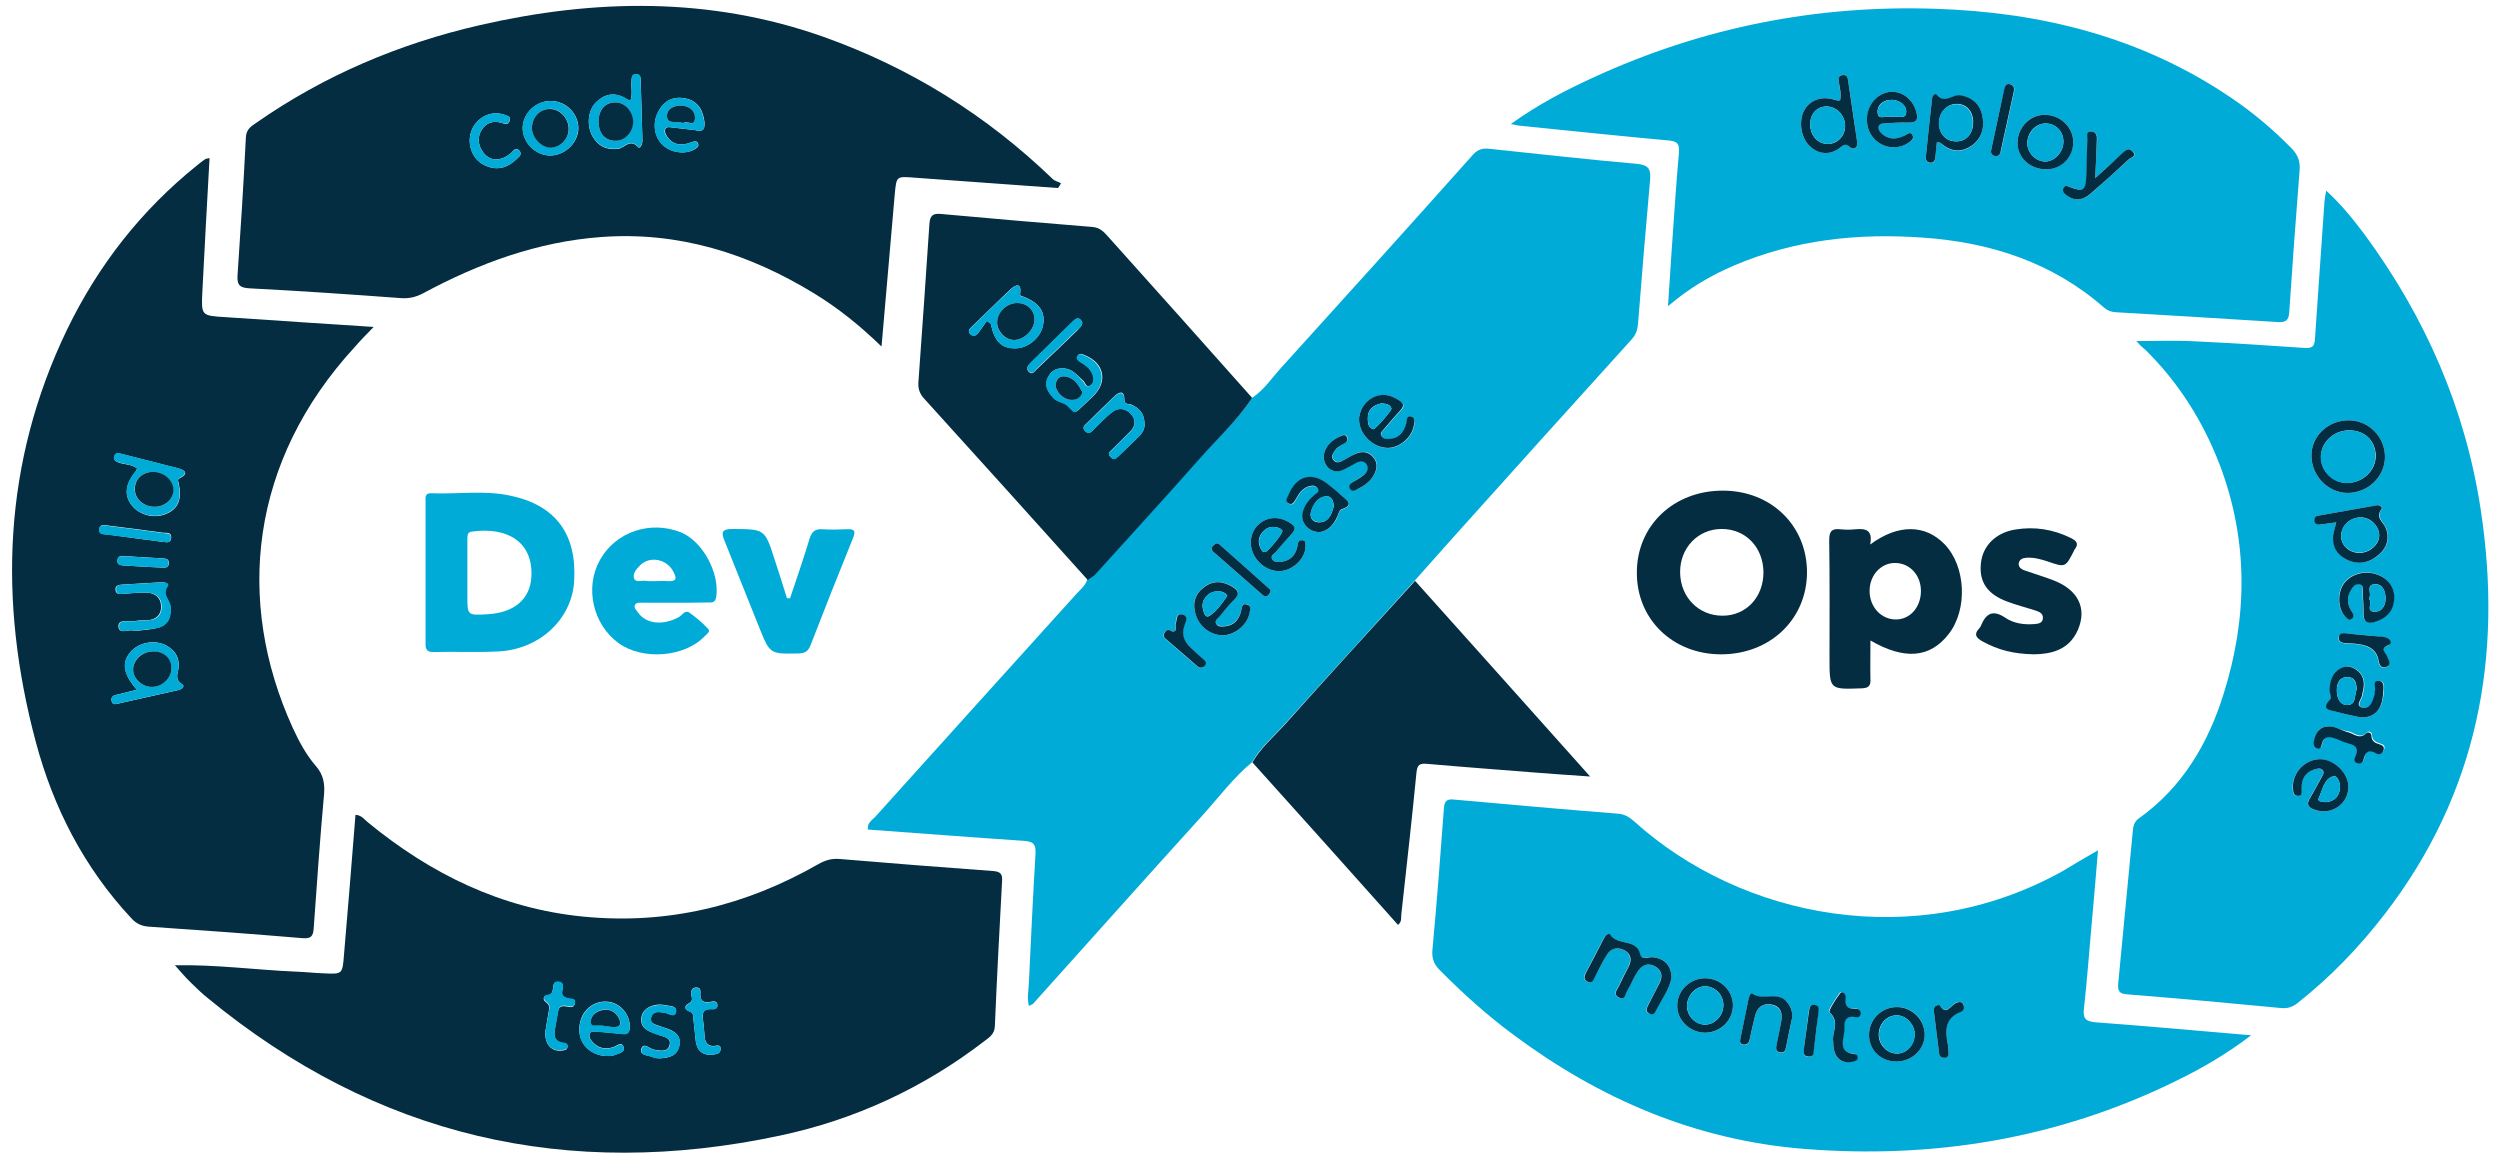 <svg width="167" height="77" viewBox="0 0 167 77" fill="none" xmlns="http://www.w3.org/2000/svg">
<path d="M83.642 26.577C84.451 26.038 84.971 25.229 85.607 24.536C89.884 19.82 94.16 15.084 98.399 10.329C98.726 9.963 99.073 9.886 99.535 9.944C102.811 10.29 106.066 10.656 109.342 10.945C110.112 11.022 110.285 11.272 110.228 12.004C109.939 15.219 109.669 18.434 109.419 21.648C109.38 22.034 109.284 22.341 109.014 22.649C104.988 27.096 100.98 31.543 96.973 36.01C96.145 36.934 95.336 37.858 94.507 38.782C91.617 41.977 88.708 45.154 85.819 48.368C85.067 49.196 84.2 49.928 83.642 50.91C82.37 51.968 81.388 53.297 80.289 54.509C76.513 58.668 72.776 62.864 69.019 67.042C68.961 67.099 68.884 67.119 68.73 67.196C68.595 66.657 68.711 66.156 68.73 65.656C68.865 62.768 69 59.9 69.173 57.012C69.212 56.338 68.961 56.203 68.345 56.165C64.897 55.934 61.448 55.664 57.98 55.414C57.903 54.971 58.269 54.779 58.481 54.548C62.951 49.581 67.439 44.614 71.928 39.648C72.198 39.359 72.525 39.09 72.641 38.685C72.795 38.57 72.988 38.493 73.123 38.339C75.473 35.759 77.823 33.18 80.135 30.561C81.33 29.272 82.659 28.059 83.642 26.577ZM81.696 42.439C82.505 42.439 83.314 41.746 83.468 40.938C83.507 40.707 83.584 40.437 83.295 40.36C82.967 40.283 82.967 40.572 82.909 40.784C82.775 41.361 82.428 41.765 81.811 41.823C81.619 41.843 81.388 41.842 81.253 41.669C81.099 41.438 81.349 41.323 81.465 41.169C81.792 40.784 82.12 40.379 82.486 39.994C82.832 39.629 82.717 39.417 82.332 39.186C81.677 38.782 81.002 38.762 80.405 39.224C79.808 39.706 79.615 40.341 79.885 41.072C80.155 41.9 80.887 42.439 81.696 42.439ZM88.13 35.547C88.651 35.49 89.036 35.143 89.306 34.623C89.402 34.431 89.46 34.084 89.614 34.046C90.539 33.719 89.941 33.411 89.633 33.122C89.383 32.872 89.094 32.679 88.843 32.448C87.726 31.486 86.628 31.736 86.069 33.122C85.992 33.295 85.819 33.507 86.088 33.642C86.339 33.776 86.454 33.603 86.551 33.411C86.782 33.006 87.013 32.583 87.514 32.487C87.726 32.448 87.938 32.467 88.053 32.66C88.169 32.872 87.957 32.949 87.841 33.064C87.475 33.372 87.186 33.719 87.052 34.181C86.82 34.816 87.341 35.528 88.13 35.547ZM87.206 36.548C87.186 36.356 87.283 36.106 86.975 36.087C86.686 36.067 86.705 36.318 86.666 36.51C86.531 37.107 86.185 37.472 85.549 37.53C85.356 37.55 85.106 37.55 84.99 37.376C84.836 37.145 85.106 37.03 85.221 36.876C85.568 36.452 85.915 36.029 86.3 35.644C86.57 35.355 86.493 35.163 86.204 34.951C85.53 34.489 84.701 34.508 84.123 34.989C83.545 35.471 83.391 36.318 83.738 37.03C84.142 37.838 85.009 38.3 85.799 38.108C86.531 37.935 87.186 37.222 87.206 36.548ZM90.789 27.886C90.712 28.848 91.54 29.791 92.542 29.926C93.351 30.023 94.295 29.329 94.449 28.502C94.488 28.271 94.642 27.924 94.276 27.847C93.948 27.77 94.006 28.117 93.948 28.328C93.794 28.867 93.505 29.272 92.908 29.329C92.677 29.349 92.407 29.368 92.292 29.118C92.176 28.887 92.407 28.752 92.523 28.617C92.87 28.194 93.236 27.789 93.602 27.385C93.814 27.173 93.794 26.981 93.544 26.808C93.024 26.461 92.465 26.23 91.849 26.519C91.232 26.769 90.885 27.231 90.789 27.886ZM88.419 30.446C88.419 31.235 89.036 31.678 89.71 31.389C90.018 31.255 90.307 31.043 90.616 30.908C90.866 30.793 91.155 30.735 91.309 31.004C91.463 31.255 91.367 31.524 91.136 31.697C90.905 31.871 90.673 32.025 90.423 32.159C90.23 32.275 90.057 32.39 90.192 32.621C90.307 32.814 90.481 32.737 90.654 32.679C91.136 32.467 91.56 32.159 91.81 31.678C92.022 31.274 92.061 30.85 91.714 30.485C91.367 30.119 90.962 30.119 90.539 30.311C90.23 30.465 89.941 30.639 89.633 30.793C89.44 30.889 89.248 30.908 89.094 30.715C88.939 30.523 89.017 30.331 89.132 30.157C89.306 29.888 89.595 29.734 89.864 29.58C89.999 29.503 90.057 29.368 89.999 29.214C89.941 29.021 89.787 29.021 89.652 29.079C88.997 29.368 88.516 29.791 88.419 30.446ZM78.305 42.189C78.016 41.958 77.881 42.112 77.766 42.285C77.669 42.439 77.727 42.555 77.843 42.67C78.556 43.286 79.268 43.922 79.981 44.518C80.155 44.672 80.386 44.615 80.501 44.422C80.617 44.249 80.463 44.114 80.328 43.998C80.039 43.748 79.769 43.498 79.5 43.248C79.076 42.824 78.883 42.343 79.114 41.765C79.23 41.477 79.345 41.13 78.979 41.053C78.517 40.938 78.594 41.419 78.517 41.688C78.459 41.862 78.69 42.208 78.305 42.189ZM84.875 39.513C84.855 39.455 84.836 39.378 84.797 39.34C83.68 38.339 82.563 37.338 81.445 36.356C81.272 36.202 81.118 36.356 81.002 36.491C80.887 36.626 80.906 36.741 81.041 36.856C82.12 37.8 83.198 38.762 84.297 39.706C84.586 39.937 84.778 39.802 84.875 39.513Z" fill="#01ABD8"/>
<path d="M142.709 22.784C144.038 22.784 145.348 22.727 146.658 22.803C149.105 22.919 151.552 23.073 153.999 23.246C154.692 23.285 154.615 22.842 154.654 22.419C154.866 19.454 155.058 16.489 155.27 13.525C155.289 13.294 155.328 13.082 155.386 12.735C156.407 13.659 157.197 14.66 157.967 15.681C162.013 21.186 164.691 27.289 165.712 34.046C167.215 43.883 165.5 52.989 159.335 61.016C157.62 63.249 155.694 65.251 153.478 67.003C153.112 67.292 152.766 67.388 152.303 67.33C148.913 67.003 145.522 66.695 142.131 66.426C141.592 66.387 141.457 66.233 141.495 65.713C141.823 62.364 142.131 58.995 142.459 55.645C142.497 55.299 142.497 54.933 142.882 54.663C145.772 52.604 147.487 49.697 148.527 46.386C150.146 41.265 150.203 36.125 148.277 31.043C147.159 28.136 145.522 25.537 143.287 23.343C143.056 23.169 142.882 22.977 142.709 22.784C142.709 22.746 142.69 22.784 142.709 22.784ZM159.316 30.523C159.316 29.195 158.256 28.097 156.927 28.078C155.521 28.059 154.384 29.137 154.403 30.465C154.422 31.794 155.501 32.91 156.792 32.929C158.16 32.949 159.316 31.851 159.316 30.523ZM156.06 34.893C155.983 35.259 155.887 35.528 155.867 35.798C155.829 36.529 156.137 37.087 156.811 37.395C157.62 37.761 158.353 37.569 158.969 37.011C159.489 36.548 159.643 35.932 159.393 35.278C159.239 34.874 158.68 34.566 159.104 34.007C159.2 33.892 158.988 33.719 158.776 33.757C157.466 33.988 156.156 34.219 154.866 34.45C154.711 34.469 154.596 34.566 154.615 34.739C154.634 34.931 154.75 35.066 154.943 35.047C155.27 35.008 155.598 34.951 156.06 34.893ZM156.85 39.898C156.85 39.86 156.869 39.686 156.946 39.532C157.062 39.263 157.235 38.974 157.563 39.013C157.948 39.051 157.794 39.417 157.813 39.648C157.852 40.11 157.871 40.572 157.871 41.015C157.871 41.534 158.141 41.669 158.584 41.534C159.335 41.323 159.855 40.861 159.913 40.033C159.971 39.186 159.489 38.57 158.642 38.319C157.794 38.069 156.85 38.416 156.465 39.109C156.098 39.763 156.195 40.745 156.676 41.207C156.773 41.303 156.888 41.419 157.042 41.342C157.235 41.226 157.216 41.053 157.12 40.899C156.965 40.649 156.811 40.379 156.85 39.898ZM156.869 52.507C156.85 51.583 155.829 50.678 154.885 50.717C153.941 50.755 153.112 51.679 153.151 52.623C153.17 52.854 153.151 53.143 153.459 53.162C153.825 53.2 153.748 52.892 153.729 52.681C153.729 52.084 153.941 51.622 154.538 51.41C154.731 51.352 154.943 51.275 155.116 51.429C155.309 51.622 155.135 51.795 155.039 51.968C154.788 52.43 154.557 52.873 154.288 53.316C154.037 53.72 154.172 53.932 154.577 54.086C155.732 54.509 156.908 53.701 156.869 52.507ZM157.698 47.926C158.661 47.945 159.142 47.387 159.239 46.232C159.258 45.924 159.335 45.5 158.93 45.481C158.487 45.462 158.738 45.924 158.68 46.155C158.661 46.232 158.68 46.328 158.661 46.405C158.545 46.867 158.353 47.425 157.794 47.252C157.331 47.117 157.852 46.674 157.832 46.366C157.832 46.347 157.852 46.309 157.852 46.289C158.006 45.731 157.986 45.192 157.505 44.788C157.158 44.518 156.754 44.441 156.368 44.653C155.81 44.961 155.636 45.519 155.655 46.116C155.655 46.309 155.79 46.597 155.713 46.694C155 47.425 155.694 47.444 156.156 47.56C156.676 47.714 157.235 47.829 157.698 47.926ZM155.598 48.522C154.943 48.522 154.692 48.907 154.596 49.485C154.577 49.658 154.615 49.831 154.808 49.928C155.058 50.024 155.097 49.831 155.135 49.658C155.289 49.081 155.675 49.158 156.079 49.292C156.368 49.408 156.676 49.543 156.965 49.62C157.409 49.735 157.601 49.966 157.389 50.428C157.293 50.621 157.235 50.833 157.524 50.929C157.775 51.006 157.89 50.833 157.948 50.602C158.064 50.082 158.353 50.043 158.776 50.274C159.008 50.409 159.162 50.294 159.258 50.062C159.354 49.831 159.219 49.735 159.027 49.678C158.719 49.581 158.449 49.466 158.449 49.061C158.449 48.907 158.198 48.811 158.121 48.907C157.678 49.408 157.274 48.946 156.869 48.85C156.407 48.811 156.041 48.542 155.598 48.522ZM157.023 42.343C156.908 42.343 156.792 42.324 156.676 42.324C156.484 42.324 156.253 42.285 156.214 42.574C156.176 42.901 156.407 42.94 156.657 42.978C156.908 42.998 157.177 42.998 157.428 43.036C158.141 43.113 158.738 43.363 158.873 44.153C158.93 44.461 159.046 44.672 159.354 44.576C159.836 44.441 159.528 44.114 159.451 43.883C159.374 43.594 158.892 43.344 159.566 43.094C159.836 42.978 159.605 42.593 159.239 42.574C158.507 42.478 157.775 42.401 157.023 42.343Z" fill="#01ABD8"/>
<path d="M11.685 64.481C14.402 64.423 17.061 64.788 19.738 64.904C20.374 64.923 21.01 65 21.646 65.019C22.859 65.077 22.879 65.077 22.975 63.826C23.245 60.707 23.495 57.569 23.746 54.432C24.169 54.451 24.343 54.759 24.574 54.932C28.774 58.378 33.475 60.688 38.946 61.227C44.571 61.785 49.792 60.515 54.666 57.724C55.109 57.473 55.533 57.339 56.053 57.377C59.483 57.666 62.912 57.935 66.341 58.185C66.823 58.224 66.977 58.378 66.938 58.859C66.765 62.093 66.592 65.308 66.457 68.542C66.438 69.081 66.091 69.293 65.763 69.543C61.679 72.681 57.094 74.799 52.104 75.858C37.925 78.88 25.133 75.935 13.882 66.675C13.477 66.348 13.092 65.982 12.726 65.616C12.379 65.289 12.071 64.904 11.685 64.481ZM40.641 70.544C40.718 70.525 40.911 70.544 41.065 70.468C41.316 70.371 41.759 70.294 41.662 69.967C41.547 69.524 41.2 69.871 40.969 69.948C40.429 70.121 39.948 70.025 39.562 69.582C39.428 69.428 39.312 69.235 39.408 69.024C39.505 68.85 39.717 68.908 39.871 68.908C40.41 68.947 40.95 69.004 41.508 69.062C41.855 69.101 42.048 69.043 42.067 68.639C42.105 67.753 41.412 66.945 40.506 66.906C39.485 66.868 38.696 67.676 38.696 68.773C38.696 69.794 39.524 70.564 40.641 70.544ZM44.032 70.698C44.668 70.679 45.246 70.544 45.38 69.832C45.515 69.139 45.034 68.87 44.475 68.677C44.34 68.639 44.205 68.6 44.071 68.542C43.782 68.446 43.377 68.369 43.493 67.946C43.608 67.503 44.013 67.599 44.359 67.638C44.629 67.657 45.053 68.042 45.149 67.58C45.226 67.137 44.668 67.214 44.379 67.137C44.148 67.079 43.859 67.099 43.608 67.176C43.204 67.291 42.895 67.561 42.837 68.003C42.78 68.485 43.049 68.754 43.454 68.927C43.647 69.004 43.839 69.062 44.013 69.139C44.359 69.255 44.86 69.332 44.725 69.813C44.591 70.314 44.109 70.179 43.705 70.121C43.416 70.082 42.992 69.582 42.837 70.063C42.703 70.544 43.338 70.468 43.627 70.621C43.762 70.698 43.916 70.679 44.032 70.698ZM36.422 68.947C36.403 69.813 36.865 70.256 37.54 70.179C37.713 70.159 37.906 70.14 37.906 69.909C37.906 69.717 37.752 69.697 37.597 69.678C37.058 69.601 36.981 69.235 37.058 68.793C37.116 68.388 37.193 68.003 37.27 67.599C37.308 67.387 37.366 67.233 37.636 67.214C37.906 67.195 38.291 67.445 38.387 67.06C38.503 66.598 37.983 66.81 37.79 66.656C37.752 66.617 37.694 66.598 37.636 66.579C37.328 66.309 37.925 65.655 37.27 65.597C36.711 65.539 37.193 66.463 36.557 66.483C36.307 66.502 36.23 66.771 36.441 66.925C36.769 67.137 36.692 67.387 36.634 67.676C36.557 68.119 36.48 68.6 36.422 68.947ZM47.48 70.468C47.731 70.41 48.116 70.468 48.136 70.082C48.155 69.697 47.808 69.89 47.615 69.871C47.249 69.852 47.114 69.62 47.076 69.312C47.037 68.908 47.018 68.504 46.96 68.119C46.903 67.676 46.96 67.387 47.5 67.407C47.692 67.426 47.943 67.407 47.924 67.118C47.885 66.829 47.635 66.887 47.442 66.925C46.941 67.022 46.748 66.81 46.787 66.329C46.806 66.155 46.768 65.963 46.517 65.963C46.267 65.963 46.17 66.117 46.17 66.348C46.17 66.579 46.363 66.848 46.016 67.022C45.689 67.195 45.708 67.426 46.055 67.561C46.363 67.676 46.305 67.907 46.325 68.119C46.382 68.6 46.421 69.081 46.479 69.563C46.575 70.14 46.864 70.468 47.48 70.468Z" fill="#042D41"/>
<path d="M13.998 10.559C13.825 13.581 13.671 16.546 13.516 19.51C13.439 21.089 13.459 21.089 15.058 21.185C18.313 21.397 21.569 21.628 24.96 21.84C24.478 22.34 24.074 22.744 23.708 23.168C16.676 30.81 15.713 40.166 19.546 48.598C19.97 49.522 20.452 50.427 21.107 51.178C21.608 51.755 21.704 52.352 21.646 53.064C21.377 56.048 21.165 59.051 20.953 62.035C20.914 62.555 20.76 62.709 20.221 62.67C16.791 62.382 13.362 62.131 9.933 61.9C9.432 61.862 9.085 61.688 8.758 61.323C5.618 57.954 3.556 53.95 2.381 49.522C-0.123 40.128 0.204 30.887 4.481 22.013C6.562 17.72 9.432 14.043 13.17 11.04C13.343 10.886 13.536 10.751 13.728 10.616C13.767 10.597 13.844 10.597 13.998 10.559ZM9.143 46.076C8.623 46.211 8.18 46.307 7.737 46.423C7.506 46.48 7.39 46.615 7.467 46.865C7.544 47.096 7.717 47.039 7.891 47C9.239 46.692 10.588 46.403 11.917 46.095C12.149 46.038 12.38 45.845 12.168 45.71C11.609 45.364 11.917 44.94 11.937 44.536C11.975 43.901 11.686 43.439 11.127 43.131C10.357 42.707 9.259 42.9 8.7 43.574C8.122 44.267 8.238 45.037 9.143 46.076ZM9.162 31.292C9.124 31.369 9.085 31.446 9.047 31.523C8.373 32.35 8.276 33.101 8.816 33.775C9.317 34.41 10.318 34.66 11.089 34.333C11.917 33.987 12.168 33.351 11.937 32.273C11.898 32.1 11.821 32.023 12.071 31.908C12.611 31.619 12.341 31.407 11.917 31.292C10.665 30.964 9.413 30.656 8.141 30.329C7.929 30.271 7.737 30.214 7.64 30.483C7.563 30.733 7.737 30.83 7.949 30.907C8.334 31.041 8.796 31.003 9.162 31.292ZM8.989 42.149C9.49 42.091 9.991 42.072 10.453 41.956C11.224 41.803 11.436 41.225 11.378 40.532C11.339 40.07 10.761 39.723 11.185 39.146C11.32 38.973 10.973 38.876 10.761 38.896C9.894 38.953 9.047 38.992 8.18 39.05C7.929 39.069 7.679 39.107 7.717 39.415C7.756 39.743 8.026 39.666 8.257 39.666C8.777 39.627 9.297 39.569 9.798 39.589C10.338 39.608 10.742 39.897 10.761 40.493C10.781 41.071 10.434 41.379 9.856 41.437C9.567 41.456 9.278 41.417 8.989 41.495C8.604 41.572 7.91 41.302 7.91 41.841C7.968 42.457 8.642 41.956 8.989 42.149ZM10.896 36.2C11.07 36.2 11.397 36.335 11.436 35.931C11.474 35.527 11.108 35.604 10.877 35.584C9.644 35.411 8.43 35.257 7.197 35.103C6.966 35.084 6.696 34.988 6.639 35.315C6.581 35.719 6.908 35.681 7.159 35.7C8.373 35.873 9.605 36.027 10.896 36.2ZM8.835 37.182V37.163C8.7 37.163 8.546 37.163 8.411 37.163C8.199 37.163 7.891 37.067 7.852 37.394C7.795 37.779 8.122 37.76 8.373 37.779C9.182 37.837 9.991 37.875 10.8 37.914C11.05 37.933 11.282 37.933 11.282 37.587C11.262 37.298 11.031 37.317 10.838 37.298C10.164 37.259 9.49 37.221 8.835 37.182Z" fill="#042D41"/>
<path d="M140.147 56.799C139.993 58.686 139.839 60.438 139.684 62.17C139.53 63.922 139.396 65.674 139.203 67.426C139.126 68.099 139.396 68.234 140.012 68.292C143.403 68.542 146.774 68.85 150.377 69.158C148.662 70.467 146.967 71.43 145.214 72.277C137.392 76.088 129.089 77.436 120.477 76.743C113.272 76.165 106.856 73.413 101.096 69.12C99.324 67.811 97.705 66.348 96.164 64.788C95.798 64.422 95.644 64.037 95.683 63.498C95.972 60.341 96.222 57.184 96.453 54.008C96.492 53.527 96.626 53.353 97.127 53.411C100.769 53.738 104.429 54.066 108.089 54.354C108.513 54.393 108.821 54.566 109.149 54.855C116.316 61.342 127.933 63.672 137.758 58.205C138.49 57.762 139.241 57.319 140.147 56.799ZM111.653 65.327C111.653 64.442 111.133 63.98 110.305 63.941C110.035 63.922 109.65 64.153 109.554 63.749C109.303 62.671 108.032 63.19 107.55 62.44C107.454 62.286 107.203 62.536 107.107 62.709C106.702 63.479 106.317 64.249 105.912 65C105.778 65.231 105.758 65.443 106.028 65.578C106.356 65.731 106.413 65.443 106.529 65.25C106.799 64.769 107.03 64.269 107.299 63.806C107.588 63.344 108.032 63.229 108.494 63.479C108.956 63.73 108.976 64.153 108.764 64.596C108.552 65 108.321 65.404 108.147 65.828C108.032 66.078 107.685 66.405 108.128 66.636C108.552 66.848 108.571 66.367 108.687 66.174C108.937 65.751 109.13 65.289 109.38 64.885C109.669 64.442 110.093 64.288 110.575 64.576C111.037 64.846 111.056 65.25 110.825 65.693C110.575 66.213 110.305 66.713 110.035 67.233C109.958 67.406 109.9 67.56 110.112 67.676C110.286 67.772 110.459 67.772 110.555 67.599C110.941 66.81 111.519 66.097 111.653 65.327ZM126.68 70.91C127.701 70.91 128.549 70.121 128.568 69.158C128.588 68.119 127.74 67.252 126.719 67.272C125.679 67.272 124.85 68.099 124.85 69.139C124.869 70.14 125.64 70.891 126.68 70.91ZM113.888 68.985C114.89 69.004 115.718 68.215 115.757 67.214C115.796 66.213 114.948 65.347 113.907 65.347C112.906 65.347 112.077 66.136 112.039 67.118C112 68.119 112.848 68.966 113.888 68.985ZM119.726 67.926C119.726 67.426 119.552 67.079 119.225 66.81C118.589 66.29 117.741 66.848 117.067 66.405C116.932 66.328 116.836 66.617 116.797 66.771C116.624 67.618 116.451 68.465 116.277 69.312C116.239 69.524 116.162 69.736 116.451 69.793C116.701 69.851 116.817 69.697 116.874 69.466C116.99 68.927 117.106 68.388 117.24 67.868C117.375 67.329 117.741 67.002 118.319 67.118C118.916 67.233 119.09 67.676 118.994 68.215C118.897 68.754 118.782 69.293 118.666 69.832C118.628 70.044 118.628 70.236 118.897 70.313C119.167 70.371 119.263 70.217 119.302 69.986C119.456 69.274 119.591 68.581 119.726 67.926ZM122.461 69.582C122.442 70.66 122.981 71.122 123.791 70.891C123.945 70.852 124.08 70.794 124.06 70.621C124.06 70.544 124.003 70.429 123.945 70.409C122.596 70.294 123.213 69.331 123.174 68.658C123.155 68.138 123.309 67.83 123.906 67.926C124.08 67.965 124.253 67.888 124.253 67.657C124.253 67.426 124.08 67.349 123.906 67.368C123.367 67.406 123.193 67.156 123.251 66.636C123.29 66.386 123.02 66.174 122.904 66.309C122.596 66.713 122.095 67.522 122.172 67.599C122.962 68.273 122.326 69.023 122.461 69.582ZM129.57 67.137C129.223 67.137 129.166 67.329 129.185 67.541C129.3 68.484 129.416 69.408 129.532 70.352C129.551 70.564 129.686 70.66 129.878 70.641C130.09 70.641 130.187 70.506 130.167 70.313C130.148 70.121 130.148 69.909 130.11 69.716C129.936 68.812 129.898 67.984 130.977 67.58C131.227 67.483 131.227 67.272 131.15 67.079C131.054 66.867 130.88 66.925 130.707 66.964C130.322 67.079 130.013 67.907 129.57 67.137ZM120.516 69.928C120.516 70.255 120.4 70.583 120.804 70.602C121.151 70.621 121.113 70.332 121.151 70.121C121.267 69.293 121.363 68.465 121.46 67.637C121.479 67.426 121.517 67.214 121.248 67.156C120.939 67.079 120.862 67.272 120.824 67.541C120.727 68.35 120.612 69.177 120.516 69.928Z" fill="#01ABD8"/>
<path d="M70.676 12.561C67.478 12.33 64.28 12.099 61.082 11.868C59.868 11.772 59.888 11.772 59.772 12.946C59.483 16.296 59.194 19.646 58.886 23.149C57.441 21.744 55.996 20.589 54.397 19.607C50.024 16.931 45.323 15.449 40.16 15.834C35.922 16.142 31.991 17.586 28.273 19.588C27.792 19.838 27.349 19.954 26.79 19.915C23.418 19.665 20.047 19.434 16.675 19.261C16.059 19.222 15.828 19.087 15.866 18.414C16.078 15.333 16.271 12.253 16.425 9.173C16.444 8.634 16.791 8.422 17.138 8.191C21.665 5.034 26.674 2.917 32.03 1.685C39.736 -0.086 47.423 -0.221 54.994 2.455C60.793 4.515 65.898 7.691 70.329 11.965C70.464 12.099 70.695 12.138 70.869 12.234C70.83 12.35 70.753 12.446 70.676 12.561ZM42.106 6.748C41.952 6.671 41.836 6.594 41.72 6.536C41.027 6.151 40.372 6.286 39.832 6.825C39.274 7.344 39.177 8.365 39.563 9.077C39.948 9.77 40.526 10.04 41.297 9.943C41.72 9.886 42.086 9.231 42.626 9.828C42.761 9.982 42.934 9.597 42.915 9.366C42.876 8.037 42.838 6.728 42.799 5.4C42.799 5.188 42.78 4.977 42.51 4.957C42.163 4.957 42.202 5.227 42.183 5.458C42.144 5.862 42.279 6.286 42.106 6.748ZM46.44 8.692C46.999 8.865 47.134 8.576 47.038 7.999C46.903 7.19 46.479 6.671 45.67 6.555C44.861 6.44 44.283 6.805 43.936 7.537C43.57 8.288 43.724 9.173 44.283 9.693C44.822 10.213 45.785 10.328 46.383 9.982C46.537 9.886 46.71 9.809 46.633 9.597C46.556 9.366 46.363 9.443 46.209 9.5C45.593 9.731 45.015 9.751 44.591 9.154C44.475 9 44.36 8.788 44.456 8.596C44.552 8.442 44.764 8.499 44.938 8.519C45.4 8.576 45.901 8.634 46.44 8.692ZM36.808 6.748C35.825 6.728 34.958 7.537 34.92 8.499C34.881 9.462 35.71 10.348 36.692 10.386C37.694 10.425 38.619 9.558 38.638 8.576C38.638 7.595 37.81 6.748 36.808 6.748ZM31.375 9.423C31.394 10.194 31.818 10.829 32.512 11.098C33.282 11.406 33.937 11.175 34.496 10.636C34.631 10.502 34.92 10.328 34.689 10.059C34.438 9.789 34.303 10.078 34.13 10.232C33.436 10.809 32.704 10.79 32.261 10.155C31.934 9.693 31.876 9.173 32.165 8.692C32.473 8.191 32.955 8.037 33.513 8.211C33.745 8.288 33.995 8.365 34.053 8.018C34.111 7.749 33.841 7.729 33.648 7.652C32.531 7.287 31.356 8.191 31.375 9.423Z" fill="#042D41"/>
<path d="M100.923 8.287C102.772 6.959 104.603 6.016 106.452 5.169C113.696 1.838 121.325 0.318 129.301 0.587C136.371 0.818 143.037 2.474 148.99 6.497C150.454 7.479 151.802 8.615 153.035 9.866C153.479 10.309 153.671 10.751 153.613 11.387C153.363 14.544 153.132 17.701 152.92 20.877C152.881 21.416 152.669 21.551 152.149 21.513C148.547 21.282 144.944 21.07 141.341 20.858C141.033 20.839 140.802 20.762 140.552 20.55C137.084 17.508 132.922 16.18 128.434 15.872C124.138 15.564 119.899 16.007 115.873 17.72C114.331 18.375 112.887 19.203 111.422 20.454C111.519 19.068 111.596 17.855 111.673 16.642C111.827 14.486 111.962 12.33 112.155 10.174C112.193 9.616 112.058 9.442 111.48 9.385C108.128 9.077 104.776 8.73 101.404 8.384C101.347 8.364 101.231 8.345 100.923 8.287ZM122.924 6.69C122.885 6.709 122.847 6.728 122.827 6.728C122.693 6.69 122.558 6.67 122.423 6.632C121.614 6.42 120.882 6.709 120.516 7.383C120.13 8.095 120.304 9.231 120.901 9.77C121.498 10.309 122.269 10.386 122.943 9.847C123.232 9.616 123.328 9.596 123.598 9.847C123.81 10.02 124.118 9.904 124.06 9.5C123.868 8.114 123.656 6.709 123.444 5.323C123.425 5.13 123.328 4.995 123.116 5.015C122.847 5.034 122.789 5.226 122.827 5.438C122.866 5.862 123.02 6.266 122.924 6.69ZM129.378 9.519C129.609 9.462 129.686 9.616 129.782 9.693C130.418 10.193 131.092 10.174 131.709 9.75C132.402 9.25 132.595 8.48 132.402 7.671C132.229 6.921 131.709 6.516 130.957 6.382C130.418 6.285 129.879 7.017 129.358 6.324C129.301 6.247 129.089 6.401 129.069 6.555C128.915 7.864 128.78 9.192 128.646 10.501C128.626 10.694 128.684 10.848 128.915 10.886C129.185 10.925 129.262 10.751 129.281 10.52C129.301 10.174 129.339 9.847 129.378 9.519ZM126.507 9.847C126.835 9.808 127.201 9.75 127.509 9.519C127.663 9.404 127.894 9.288 127.759 9.038C127.605 8.749 127.413 8.961 127.259 9.038C126.758 9.308 126.276 9.365 125.794 9C125.602 8.865 125.428 8.653 125.505 8.422C125.563 8.21 125.852 8.23 126.045 8.23C126.507 8.21 126.97 8.172 127.432 8.191C127.991 8.21 128.164 8.037 128.01 7.479C127.779 6.593 126.989 6.016 126.16 6.151C125.293 6.305 124.658 7.171 124.715 8.133C124.773 9.096 125.525 9.827 126.507 9.847ZM136.698 11.31C137.7 11.29 138.49 10.482 138.49 9.481C138.49 8.48 137.604 7.652 136.564 7.671C135.562 7.691 134.791 8.499 134.772 9.519C134.772 10.52 135.62 11.329 136.698 11.31ZM139.954 11.906C140.012 10.905 140.051 10.097 140.089 9.308C140.108 9.057 140.012 8.826 139.742 8.788C139.376 8.749 139.473 9.077 139.453 9.269C139.415 10.135 139.415 11.002 139.376 11.849C139.338 12.715 139.145 12.831 138.317 12.503C138.143 12.426 137.989 12.349 137.874 12.542C137.758 12.715 137.854 12.869 137.989 12.985C138.586 13.485 139.145 13.389 139.704 12.908C140.552 12.157 141.38 11.406 142.208 10.655C142.343 10.52 142.806 10.443 142.459 10.097C142.208 9.847 141.996 10.02 141.804 10.212C141.245 10.751 140.667 11.252 139.954 11.906ZM133 10.078C133 10.116 132.961 10.366 133.289 10.424C133.558 10.463 133.616 10.27 133.674 10.058C133.963 8.749 134.252 7.44 134.541 6.112C134.579 5.9 134.56 5.708 134.31 5.631C134.059 5.554 133.944 5.708 133.905 5.939C133.597 7.248 133.327 8.557 133 10.078Z" fill="#01ABD8"/>
<path d="M83.642 26.576C82.659 28.077 81.33 29.29 80.155 30.618C77.843 33.236 75.493 35.797 73.142 38.396C73.007 38.53 72.815 38.627 72.661 38.742C69.039 34.7 65.398 30.676 61.756 26.653C61.429 26.306 61.313 25.96 61.352 25.498C61.602 21.994 61.853 18.471 62.084 14.967C62.123 14.409 62.296 14.236 62.874 14.294C66.245 14.602 69.597 14.89 72.969 15.16C73.47 15.198 73.739 15.487 74.028 15.815C77.226 19.376 80.444 22.976 83.642 26.576ZM65.918 21.436C66.014 21.494 66.091 21.551 66.187 21.628C66.419 22.783 66.9 23.284 67.825 23.265C68.673 23.265 69.52 22.552 69.674 21.724C69.848 20.839 69.424 20.223 68.364 19.819C68.21 19.761 68.114 19.819 68.153 19.53C68.23 18.952 67.902 18.972 67.555 19.28C66.65 20.127 65.783 20.993 64.877 21.859C64.743 21.994 64.646 22.148 64.8 22.302C64.974 22.475 65.186 22.456 65.32 22.264C65.532 22.013 65.706 21.724 65.918 21.436ZM71.023 24.612C70.503 24.574 70.156 24.843 69.983 25.267C69.771 25.786 70.021 26.21 70.387 26.576C70.657 26.864 71.1 26.864 71.35 27.115C71.832 27.596 71.794 27.634 72.275 27.172C72.507 26.961 72.738 26.73 72.969 26.518C74.028 25.536 73.797 24.266 72.468 23.727C72.314 23.669 72.14 23.553 72.006 23.746C71.89 23.938 72.025 24.054 72.179 24.169C72.526 24.381 72.853 24.612 73.007 25.016C73.104 25.267 73.104 25.575 72.873 25.729C72.564 25.96 72.507 25.575 72.372 25.44C71.948 25.074 71.62 24.612 71.023 24.612ZM76.456 28.347C76.456 27.615 76.09 27.25 75.55 27.018C75.377 26.942 75.107 27.076 75.107 26.653C75.107 26.094 74.78 26.133 74.433 26.48C73.836 27.057 73.239 27.634 72.641 28.231C72.487 28.385 72.237 28.539 72.487 28.79C72.776 29.078 72.93 28.809 73.104 28.636C73.489 28.25 73.874 27.846 74.298 27.519C74.722 27.192 75.184 27.269 75.55 27.654C75.878 28.02 75.878 28.443 75.512 28.809C75.126 29.194 74.741 29.579 74.356 29.964C74.202 30.118 73.932 30.253 74.183 30.522C74.414 30.772 74.568 30.599 74.76 30.426C75.184 30.002 75.647 29.598 76.07 29.155C76.321 28.924 76.475 28.616 76.456 28.347ZM72.294 21.532C72.16 21.262 71.986 21.166 71.717 21.436C70.753 22.379 69.79 23.322 68.827 24.266C68.653 24.439 68.519 24.651 68.75 24.862C68.981 25.055 69.097 24.805 69.231 24.689C70.137 23.823 71.062 22.957 71.967 22.071C72.102 21.898 72.294 21.782 72.294 21.532Z" fill="#042D41"/>
<path d="M83.661 50.928C84.22 49.946 85.087 49.214 85.838 48.387C88.709 45.172 91.618 41.995 94.527 38.8C98.38 43.093 102.214 47.386 106.221 51.871C104.853 51.775 103.659 51.698 102.483 51.602C100.094 51.409 97.706 51.236 95.317 51.024C94.835 50.986 94.681 51.082 94.623 51.582C94.315 54.759 93.949 57.954 93.602 61.131C93.583 61.323 93.66 61.535 93.39 61.785C90.153 58.147 86.898 54.528 83.661 50.928Z" fill="#042D41"/>
<path d="M114.967 43.709C111.75 43.709 109.342 41.38 109.342 38.28C109.323 35.123 111.789 32.774 115.083 32.774C118.32 32.774 120.728 35.123 120.708 38.28C120.67 41.399 118.223 43.709 114.967 43.709ZM117.799 38.222C117.78 36.548 116.605 35.335 115.006 35.335C113.426 35.335 112.212 36.605 112.232 38.242C112.251 39.897 113.465 41.129 115.064 41.129C116.643 41.129 117.799 39.897 117.799 38.222Z" fill="#042D41"/>
<path d="M28.428 38.146C28.428 36.625 28.428 35.085 28.428 33.564C28.428 33.295 28.351 32.929 28.794 32.948C30.547 33.025 32.32 32.736 34.053 33.102C37.136 33.737 38.562 35.701 38.35 38.877C38.176 41.38 36.038 43.382 33.283 43.517C31.838 43.594 30.393 43.517 28.967 43.555C28.466 43.575 28.409 43.305 28.428 42.92C28.428 41.322 28.428 39.744 28.428 38.146ZM31.221 38.242C31.221 38.762 31.221 39.282 31.221 39.801C31.221 41.111 31.221 41.111 32.551 41.033C34.342 40.937 35.421 40.032 35.498 38.512C35.614 36.221 33.919 35.181 31.53 35.509C31.183 35.547 31.241 35.797 31.221 36.009C31.221 36.76 31.221 37.511 31.221 38.242Z" fill="#01ABD8"/>
<path d="M124.927 36.374C126.796 34.988 128.607 35.027 129.898 36.355C131.323 37.837 131.458 40.706 130.167 42.361C128.934 43.94 127.239 44.113 124.946 42.785C124.946 43.69 124.927 44.537 124.946 45.384C124.966 45.826 124.812 45.961 124.368 45.98C122.211 46.057 122.211 46.077 122.211 43.94C122.211 41.322 122.23 38.684 122.191 36.066C122.191 35.489 122.365 35.296 122.924 35.354C123.27 35.392 123.617 35.392 123.964 35.354C124.619 35.296 125.12 35.392 124.927 36.374ZM128.318 39.474C128.318 38.415 127.566 37.606 126.584 37.606C125.621 37.606 124.869 38.453 124.889 39.512C124.908 40.571 125.678 41.38 126.642 41.38C127.605 41.38 128.318 40.552 128.318 39.474Z" fill="#042D41"/>
<path d="M45.072 40.263C44.359 40.263 43.627 40.263 42.915 40.263C42.741 40.263 42.549 40.224 42.433 40.378C42.298 40.609 42.51 40.744 42.606 40.898C43.146 41.688 44.282 41.803 45.342 41.225C45.573 41.11 45.747 40.706 46.074 40.937C46.517 41.264 46.941 41.611 47.307 42.015C47.48 42.188 47.211 42.361 47.076 42.496C45.747 43.901 42.934 44.132 41.316 42.958C39.601 41.707 39.042 39.243 40.083 37.395C41.123 35.527 43.454 34.738 45.496 35.566C46.941 36.163 48.078 38.28 47.846 39.859C47.789 40.224 47.615 40.263 47.326 40.244C46.575 40.263 45.824 40.263 45.072 40.263ZM43.743 38.819C44.032 38.819 44.321 38.8 44.61 38.819C45.246 38.858 45.207 38.588 44.957 38.145C44.514 37.337 43.396 37.125 42.761 37.76C42.529 37.991 42.24 38.319 42.356 38.646C42.471 38.935 42.857 38.761 43.127 38.8C43.339 38.838 43.55 38.819 43.743 38.819Z" fill="#01ABD8"/>
<path d="M135.889 43.708C134.483 43.689 133.442 43.4 132.46 42.861C132.036 42.63 131.805 42.399 132.229 41.956C132.267 41.918 132.306 41.86 132.325 41.802C132.672 40.955 133.134 40.705 133.982 41.283C134.521 41.648 135.234 41.745 135.908 41.687C136.159 41.668 136.467 41.629 136.467 41.263C136.467 40.975 136.236 40.878 136.024 40.801C135.388 40.59 134.753 40.436 134.136 40.205C132.749 39.704 132.19 38.876 132.325 37.625C132.441 36.47 133.308 35.584 134.618 35.373C135.908 35.161 137.141 35.353 138.317 35.931C138.702 36.123 138.895 36.316 138.586 36.701C138.567 36.72 138.567 36.759 138.548 36.778C137.97 37.914 137.97 37.914 136.795 37.509C136.332 37.355 135.851 37.221 135.35 37.259C135.099 37.278 134.887 37.375 134.849 37.644C134.83 37.895 135.022 38.01 135.196 38.087C135.851 38.318 136.506 38.511 137.161 38.761C138.817 39.396 139.434 40.628 138.798 42.091C138.182 43.477 136.93 43.689 135.889 43.708Z" fill="#042D41"/>
<path d="M52.779 39.955C53.222 38.627 53.685 37.298 54.09 35.951C54.244 35.489 54.475 35.316 54.956 35.354C55.477 35.393 55.997 35.373 56.517 35.354C56.998 35.335 57.211 35.373 56.979 35.951C56.016 38.319 55.072 40.706 54.147 43.093C53.974 43.536 53.762 43.632 53.319 43.651C51.431 43.69 51.431 43.69 50.718 41.919C49.947 39.994 49.177 38.069 48.406 36.144C48.194 35.624 48.156 35.335 48.907 35.335C51.084 35.354 51.084 35.316 51.739 37.356C52.028 38.223 52.298 39.089 52.568 39.955C52.664 39.974 52.722 39.974 52.779 39.955Z" fill="#01ABD8"/>
<path d="M81.696 42.438C80.887 42.438 80.155 41.9 79.885 41.091C79.635 40.359 79.808 39.705 80.406 39.243C81.022 38.762 81.677 38.8 82.332 39.204C82.698 39.435 82.833 39.647 82.486 40.013C82.12 40.379 81.793 40.783 81.465 41.187C81.35 41.322 81.099 41.457 81.253 41.688C81.369 41.88 81.6 41.861 81.812 41.842C82.448 41.784 82.775 41.38 82.91 40.802C82.968 40.571 82.968 40.282 83.295 40.379C83.604 40.456 83.507 40.745 83.469 40.956C83.315 41.745 82.505 42.419 81.696 42.438ZM81.985 39.801C81.812 39.512 81.523 39.493 81.234 39.512C80.675 39.551 80.232 40.109 80.348 40.648C80.406 40.879 80.502 41.303 80.772 41.149C81.272 40.841 81.619 40.321 81.985 39.801Z" fill="#042D41"/>
<path d="M88.131 35.546C87.341 35.527 86.821 34.834 87.033 34.16C87.167 33.698 87.456 33.352 87.823 33.044C87.938 32.947 88.15 32.851 88.034 32.639C87.919 32.447 87.707 32.408 87.495 32.466C86.994 32.581 86.763 32.986 86.532 33.39C86.416 33.583 86.3 33.756 86.069 33.621C85.8 33.486 85.973 33.275 86.05 33.101C86.609 31.715 87.707 31.465 88.824 32.428C89.094 32.658 89.364 32.851 89.614 33.101C89.922 33.39 90.539 33.717 89.595 34.025C89.441 34.083 89.402 34.41 89.287 34.603C89.036 35.123 88.651 35.488 88.131 35.546ZM89.094 33.833C89.094 33.544 88.978 33.12 88.593 33.159C88.034 33.197 87.726 33.679 87.572 34.199C87.476 34.545 87.649 34.853 88.034 34.892C88.689 34.93 88.921 34.468 89.094 33.833Z" fill="#042D41"/>
<path d="M87.206 36.548C87.187 37.222 86.531 37.934 85.799 38.107C85.01 38.3 84.143 37.838 83.738 37.029C83.391 36.317 83.545 35.47 84.123 34.989C84.721 34.488 85.53 34.488 86.204 34.95C86.493 35.143 86.589 35.335 86.3 35.643C85.934 36.047 85.568 36.452 85.222 36.875C85.106 37.01 84.836 37.126 84.99 37.376C85.106 37.549 85.337 37.549 85.549 37.53C86.185 37.472 86.531 37.106 86.666 36.51C86.705 36.317 86.686 36.067 86.975 36.086C87.283 36.105 87.187 36.355 87.206 36.548ZM85.665 35.451C85.626 35.412 85.549 35.316 85.453 35.278C85.029 35.123 84.663 35.181 84.355 35.528C84.027 35.894 84.008 36.298 84.258 36.721C84.316 36.837 84.393 36.895 84.528 36.875C84.682 36.856 85.684 35.663 85.665 35.451Z" fill="#042D41"/>
<path d="M90.79 27.885C90.886 27.231 91.233 26.769 91.831 26.499C92.466 26.23 93.006 26.442 93.526 26.788C93.776 26.961 93.776 27.134 93.584 27.366C93.218 27.77 92.852 28.174 92.505 28.598C92.389 28.752 92.158 28.886 92.274 29.098C92.389 29.348 92.659 29.329 92.89 29.31C93.487 29.252 93.776 28.848 93.93 28.309C93.988 28.097 93.93 27.75 94.258 27.828C94.624 27.904 94.47 28.251 94.431 28.482C94.277 29.31 93.333 30.022 92.524 29.907C91.541 29.791 90.713 28.848 90.79 27.885ZM92.293 26.942C91.734 27.058 91.349 27.346 91.368 27.982C91.368 28.27 91.407 28.559 91.734 28.674C91.85 28.713 92.986 27.404 92.948 27.288C92.852 26.98 92.562 26.98 92.293 26.942Z" fill="#042D41"/>
<path d="M88.42 30.446C88.516 29.791 88.979 29.368 89.634 29.098C89.769 29.04 89.923 29.04 89.98 29.233C90.038 29.387 89.98 29.522 89.846 29.599C89.557 29.753 89.287 29.887 89.114 30.176C88.998 30.349 88.921 30.542 89.075 30.734C89.229 30.927 89.422 30.908 89.614 30.811C89.923 30.657 90.212 30.465 90.52 30.33C90.944 30.138 91.348 30.138 91.695 30.503C92.042 30.869 92.003 31.293 91.791 31.697C91.541 32.178 91.117 32.467 90.635 32.698C90.481 32.775 90.289 32.852 90.173 32.64C90.038 32.409 90.212 32.294 90.404 32.178C90.655 32.044 90.905 31.89 91.117 31.716C91.329 31.543 91.445 31.273 91.29 31.023C91.117 30.754 90.828 30.811 90.597 30.927C90.289 31.081 90 31.273 89.691 31.408C89.056 31.678 88.42 31.235 88.42 30.446Z" fill="#042D41"/>
<path d="M78.306 42.188C78.691 42.208 78.48 41.861 78.537 41.688C78.634 41.419 78.537 40.937 79 41.053C79.366 41.13 79.25 41.476 79.135 41.765C78.903 42.343 79.096 42.843 79.52 43.247C79.79 43.517 80.059 43.748 80.348 43.998C80.483 44.114 80.637 44.248 80.522 44.422C80.406 44.595 80.175 44.672 80.001 44.518C79.289 43.902 78.576 43.286 77.863 42.67C77.747 42.574 77.69 42.439 77.786 42.285C77.882 42.111 78.017 41.977 78.306 42.188Z" fill="#042D41"/>
<path d="M84.875 39.513C84.759 39.802 84.567 39.956 84.297 39.705C83.218 38.762 82.139 37.819 81.041 36.856C80.925 36.741 80.887 36.625 81.002 36.49C81.118 36.375 81.253 36.202 81.445 36.356C82.563 37.338 83.68 38.339 84.798 39.34C84.856 39.378 84.856 39.436 84.875 39.513Z" fill="#042D41"/>
<path d="M159.316 30.522C159.316 31.851 158.16 32.948 156.792 32.929C155.502 32.909 154.423 31.793 154.404 30.465C154.384 29.136 155.521 28.058 156.927 28.077C158.257 28.097 159.316 29.194 159.316 30.522ZM156.889 28.751C155.868 28.77 155.039 29.56 155.039 30.522C155.039 31.465 155.848 32.274 156.812 32.255C157.871 32.236 158.719 31.408 158.7 30.407C158.661 29.406 157.929 28.732 156.889 28.751Z" fill="#042D41"/>
<path d="M156.061 34.892C155.618 34.95 155.271 35.008 154.924 35.046C154.732 35.066 154.597 34.931 154.597 34.738C154.597 34.565 154.693 34.469 154.847 34.45C156.157 34.218 157.467 33.987 158.758 33.756C158.97 33.718 159.182 33.891 159.086 34.007C158.642 34.584 159.22 34.873 159.374 35.277C159.625 35.932 159.471 36.548 158.951 37.01C158.334 37.568 157.602 37.78 156.793 37.395C156.119 37.087 155.791 36.529 155.849 35.797C155.887 35.508 155.984 35.239 156.061 34.892ZM157.718 34.565C157.005 34.546 156.408 35.104 156.388 35.778C156.369 36.394 156.87 36.894 157.544 36.933C158.238 36.971 158.912 36.413 158.931 35.797C158.951 35.162 158.353 34.565 157.718 34.565Z" fill="#042D41"/>
<path d="M156.85 39.897C156.812 40.379 156.966 40.648 157.139 40.918C157.235 41.072 157.255 41.245 157.062 41.36C156.908 41.457 156.792 41.322 156.696 41.226C156.214 40.764 156.118 39.782 156.484 39.127C156.869 38.434 157.813 38.088 158.661 38.338C159.509 38.588 159.99 39.204 159.933 40.051C159.875 40.879 159.355 41.341 158.603 41.553C158.16 41.688 157.89 41.553 157.89 41.033C157.89 40.571 157.871 40.109 157.833 39.666C157.813 39.435 157.948 39.069 157.582 39.031C157.255 38.992 157.101 39.301 156.966 39.551C156.889 39.705 156.869 39.878 156.85 39.897ZM158.237 39.994C158.526 40.244 158.006 40.841 158.603 40.86C159.123 40.879 159.374 40.436 159.355 39.917C159.335 39.435 159.123 38.992 158.642 39.031C157.987 39.05 158.488 39.666 158.237 39.994Z" fill="#042D41"/>
<path d="M156.87 52.507C156.908 53.7 155.733 54.509 154.596 54.085C154.173 53.931 154.057 53.72 154.307 53.315C154.577 52.873 154.808 52.41 155.059 51.968C155.155 51.794 155.309 51.602 155.136 51.429C154.982 51.275 154.751 51.352 154.558 51.41C153.961 51.621 153.73 52.083 153.749 52.68C153.749 52.911 153.826 53.2 153.479 53.161C153.171 53.142 153.19 52.853 153.171 52.622C153.113 51.66 153.941 50.755 154.905 50.716C155.829 50.659 156.85 51.583 156.87 52.507ZM155.348 53.585C155.964 53.546 156.292 53.161 156.311 52.584C156.33 52.276 156.118 51.775 155.868 51.852C155.232 52.045 155.155 52.757 154.905 53.277C154.751 53.604 155.155 53.527 155.348 53.585Z" fill="#042D41"/>
<path d="M157.698 47.925C157.235 47.828 156.676 47.713 156.118 47.559C155.655 47.443 154.981 47.424 155.675 46.693C155.771 46.596 155.617 46.308 155.617 46.115C155.617 45.518 155.79 44.96 156.33 44.652C156.715 44.44 157.12 44.517 157.466 44.787C157.967 45.191 157.967 45.73 157.813 46.288C157.813 46.308 157.794 46.346 157.794 46.365C157.813 46.673 157.293 47.097 157.755 47.251C158.314 47.424 158.487 46.866 158.622 46.404C158.642 46.327 158.622 46.231 158.642 46.154C158.719 45.922 158.449 45.461 158.892 45.48C159.297 45.499 159.22 45.942 159.2 46.231C159.142 47.386 158.661 47.944 157.698 47.925ZM157.428 46.057C157.409 45.595 157.312 45.23 156.811 45.23C156.253 45.23 156.099 45.672 156.099 46.115C156.099 46.596 156.291 47.116 156.831 47.097C157.428 47.058 157.254 46.404 157.428 46.057Z" fill="#042D41"/>
<path d="M155.598 48.522C156.041 48.522 156.426 48.81 156.83 48.907C157.235 49.003 157.62 49.446 158.083 48.964C158.179 48.868 158.41 48.964 158.41 49.118C158.41 49.542 158.68 49.638 158.988 49.734C159.162 49.792 159.296 49.888 159.219 50.119C159.123 50.35 158.969 50.447 158.738 50.331C158.314 50.081 158.044 50.139 157.909 50.658C157.852 50.87 157.755 51.063 157.485 50.986C157.197 50.909 157.274 50.678 157.351 50.485C157.563 50.023 157.389 49.792 156.927 49.676C156.619 49.599 156.33 49.465 156.041 49.349C155.617 49.195 155.231 49.138 155.097 49.715C155.058 49.888 155 50.081 154.769 49.985C154.576 49.908 154.538 49.734 154.557 49.542C154.673 48.926 154.942 48.522 155.598 48.522Z" fill="#042D41"/>
<path d="M157.024 42.342C157.775 42.419 158.507 42.477 159.258 42.554C159.624 42.592 159.875 42.977 159.586 43.074C158.912 43.343 159.374 43.574 159.47 43.863C159.547 44.094 159.836 44.421 159.374 44.556C159.066 44.652 158.95 44.44 158.892 44.132C158.757 43.343 158.16 43.093 157.447 43.016C157.197 42.977 156.927 42.977 156.677 42.958C156.426 42.939 156.195 42.881 156.234 42.554C156.272 42.265 156.484 42.303 156.696 42.303C156.792 42.323 156.908 42.323 157.024 42.342Z" fill="#042D41"/>
<path d="M40.642 70.545C39.506 70.564 38.677 69.794 38.697 68.793C38.716 67.696 39.506 66.868 40.508 66.926C41.413 66.964 42.107 67.773 42.068 68.658C42.049 69.062 41.856 69.139 41.509 69.082C40.97 69.024 40.431 68.966 39.872 68.928C39.698 68.909 39.486 68.87 39.409 69.043C39.294 69.236 39.429 69.428 39.564 69.602C39.949 70.044 40.411 70.141 40.97 69.967C41.22 69.89 41.548 69.544 41.663 69.987C41.76 70.295 41.317 70.372 41.066 70.487C40.912 70.545 40.739 70.545 40.642 70.545ZM40.874 68.6C41.509 68.658 41.529 68.37 41.355 68.023C41.143 67.6 40.777 67.388 40.296 67.445C39.852 67.503 39.486 67.831 39.467 68.216C39.467 68.658 39.949 68.408 40.219 68.485C40.469 68.562 40.719 68.581 40.874 68.6Z" fill="#01ABD8"/>
<path d="M44.033 70.699C43.917 70.679 43.763 70.699 43.648 70.641C43.339 70.487 42.704 70.545 42.858 70.083C43.012 69.601 43.436 70.102 43.725 70.14C44.129 70.198 44.611 70.314 44.746 69.832C44.881 69.332 44.38 69.274 44.033 69.159C43.84 69.101 43.648 69.043 43.474 68.947C43.07 68.774 42.8 68.485 42.858 68.023C42.916 67.561 43.205 67.291 43.628 67.195C43.879 67.137 44.148 67.099 44.399 67.156C44.688 67.234 45.266 67.156 45.169 67.599C45.093 68.061 44.649 67.676 44.38 67.657C44.033 67.618 43.628 67.522 43.513 67.965C43.397 68.388 43.802 68.466 44.091 68.562C44.225 68.6 44.36 68.639 44.495 68.697C45.054 68.889 45.536 69.178 45.401 69.852C45.247 70.545 44.688 70.66 44.033 70.699Z" fill="#01ABD8"/>
<path d="M36.423 68.946C36.481 68.6 36.558 68.119 36.654 67.637C36.712 67.349 36.789 67.098 36.462 66.887C36.25 66.733 36.327 66.463 36.577 66.444C37.194 66.405 36.732 65.501 37.29 65.558C37.945 65.616 37.348 66.271 37.656 66.54C37.695 66.579 37.753 66.598 37.81 66.617C38.003 66.771 38.523 66.579 38.408 67.021C38.311 67.406 37.907 67.156 37.656 67.175C37.387 67.195 37.329 67.349 37.29 67.56C37.233 67.965 37.155 68.35 37.078 68.754C37.001 69.197 37.059 69.562 37.618 69.639C37.753 69.659 37.926 69.678 37.926 69.871C37.926 70.102 37.733 70.121 37.56 70.14C36.847 70.236 36.404 69.813 36.423 68.946Z" fill="#01ABD8"/>
<path d="M47.481 70.467C46.865 70.467 46.556 70.12 46.479 69.581C46.422 69.1 46.383 68.619 46.325 68.138C46.306 67.926 46.364 67.675 46.056 67.579C45.709 67.464 45.67 67.233 46.017 67.04C46.364 66.848 46.171 66.597 46.171 66.367C46.171 66.135 46.267 65.981 46.518 65.981C46.749 65.981 46.788 66.174 46.788 66.347C46.768 66.829 46.942 67.04 47.443 66.944C47.616 66.906 47.886 66.848 47.924 67.136C47.963 67.425 47.712 67.445 47.5 67.425C46.961 67.406 46.884 67.695 46.961 68.138C47.019 68.542 47.038 68.946 47.077 69.331C47.115 69.639 47.25 69.87 47.616 69.889C47.809 69.909 48.156 69.697 48.136 70.101C48.117 70.467 47.732 70.409 47.481 70.467Z" fill="#01ABD8"/>
<path d="M9.143 46.077C8.218 45.037 8.103 44.267 8.7 43.574C9.259 42.9 10.376 42.708 11.127 43.131C11.686 43.439 11.956 43.921 11.937 44.537C11.917 44.96 11.609 45.364 12.168 45.711C12.38 45.846 12.149 46.038 11.917 46.096C10.569 46.385 9.22 46.693 7.891 47.001C7.718 47.039 7.544 47.097 7.467 46.866C7.39 46.616 7.506 46.481 7.737 46.423C8.18 46.308 8.642 46.212 9.143 46.077ZM11.455 44.614C11.436 43.959 10.896 43.497 10.164 43.516C9.432 43.555 8.854 44.113 8.893 44.768C8.912 45.345 9.509 45.884 10.107 45.884C10.839 45.884 11.474 45.288 11.455 44.614Z" fill="#01ABD8"/>
<path d="M9.162 31.292C8.796 31.003 8.334 31.023 7.929 30.888C7.718 30.811 7.544 30.715 7.621 30.464C7.698 30.195 7.91 30.253 8.122 30.31C9.374 30.637 10.627 30.945 11.898 31.273C12.322 31.388 12.592 31.6 12.052 31.889C11.802 32.024 11.898 32.101 11.917 32.255C12.149 33.352 11.898 33.968 11.07 34.314C10.299 34.642 9.297 34.391 8.796 33.756C8.276 33.082 8.353 32.332 9.028 31.504C9.085 31.465 9.124 31.369 9.162 31.292ZM10.299 33.852C11.012 33.872 11.571 33.371 11.571 32.736C11.571 32.101 10.973 31.542 10.261 31.523C9.548 31.504 9.028 31.966 8.989 32.64C8.989 33.313 9.548 33.833 10.299 33.852Z" fill="#01ABD8"/>
<path d="M8.989 42.149C8.661 41.957 7.968 42.457 7.949 41.841C7.949 41.302 8.642 41.591 9.027 41.495C9.297 41.437 9.605 41.476 9.894 41.437C10.472 41.399 10.819 41.09 10.8 40.494C10.78 39.897 10.376 39.608 9.837 39.589C9.316 39.57 8.796 39.627 8.295 39.666C8.064 39.685 7.794 39.743 7.756 39.416C7.717 39.108 7.968 39.05 8.218 39.05C9.085 39.011 9.933 38.954 10.8 38.896C11.012 38.877 11.339 38.973 11.224 39.146C10.8 39.724 11.378 40.07 11.416 40.532C11.474 41.245 11.243 41.803 10.492 41.957C9.991 42.053 9.49 42.072 8.989 42.149Z" fill="#01ABD8"/>
<path d="M10.896 36.201C9.605 36.028 8.372 35.874 7.139 35.72C6.889 35.681 6.561 35.72 6.619 35.335C6.677 35.008 6.947 35.085 7.178 35.123C8.411 35.277 9.624 35.431 10.857 35.605C11.089 35.643 11.455 35.566 11.416 35.951C11.397 36.336 11.069 36.201 10.896 36.201Z" fill="#01ABD8"/>
<path d="M8.835 37.183C9.49 37.222 10.164 37.26 10.819 37.299C11.012 37.318 11.243 37.299 11.262 37.587C11.281 37.934 11.031 37.934 10.78 37.915C9.971 37.876 9.162 37.838 8.353 37.78C8.103 37.761 7.775 37.78 7.833 37.395C7.871 37.068 8.18 37.183 8.392 37.164C8.526 37.164 8.681 37.164 8.815 37.164C8.835 37.164 8.835 37.183 8.835 37.183Z" fill="#01ABD8"/>
<path d="M111.654 65.328C111.519 66.098 110.96 66.81 110.575 67.599C110.479 67.792 110.286 67.792 110.132 67.676C109.939 67.561 109.978 67.407 110.055 67.234C110.324 66.714 110.575 66.213 110.845 65.693C111.076 65.251 111.037 64.846 110.594 64.577C110.112 64.288 109.689 64.442 109.4 64.885C109.13 65.289 108.957 65.751 108.706 66.175C108.571 66.386 108.571 66.849 108.147 66.637C107.704 66.406 108.051 66.098 108.167 65.828C108.359 65.405 108.571 65 108.783 64.596C109.014 64.153 108.976 63.73 108.513 63.48C108.051 63.229 107.589 63.345 107.319 63.807C107.03 64.269 106.799 64.769 106.548 65.251C106.452 65.443 106.375 65.732 106.048 65.578C105.778 65.443 105.816 65.231 105.932 65C106.336 64.23 106.741 63.48 107.126 62.71C107.223 62.517 107.454 62.267 107.569 62.44C108.051 63.191 109.323 62.671 109.573 63.749C109.669 64.153 110.055 63.942 110.324 63.942C111.134 63.98 111.654 64.461 111.654 65.328Z" fill="#042D41"/>
<path d="M126.681 70.91C125.64 70.91 124.851 70.14 124.851 69.139C124.851 68.099 125.679 67.272 126.719 67.272C127.74 67.272 128.588 68.138 128.569 69.158C128.55 70.121 127.702 70.91 126.681 70.91ZM126.796 67.83C126.141 67.772 125.583 68.272 125.506 68.966C125.429 69.659 125.929 70.294 126.604 70.371C127.259 70.448 127.856 69.89 127.895 69.158C127.952 68.542 127.394 67.868 126.796 67.83Z" fill="#042D41"/>
<path d="M113.889 68.985C112.848 68.966 112.001 68.119 112.039 67.118C112.078 66.136 112.906 65.347 113.908 65.347C114.948 65.347 115.796 66.213 115.758 67.214C115.719 68.215 114.891 68.985 113.889 68.985ZM113.889 68.446C114.544 68.446 115.122 67.849 115.122 67.137C115.122 66.463 114.582 65.905 113.927 65.886C113.272 65.866 112.694 66.502 112.694 67.195C112.694 67.868 113.234 68.427 113.889 68.446Z" fill="#042D41"/>
<path d="M119.726 67.927C119.591 68.562 119.437 69.274 119.302 69.967C119.263 70.198 119.167 70.352 118.897 70.294C118.628 70.237 118.628 70.044 118.666 69.813C118.782 69.274 118.897 68.735 118.994 68.196C119.09 67.638 118.917 67.195 118.319 67.099C117.741 67.002 117.375 67.311 117.241 67.85C117.106 68.369 116.99 68.908 116.874 69.447C116.817 69.678 116.701 69.813 116.451 69.775C116.162 69.717 116.239 69.505 116.277 69.293C116.451 68.446 116.624 67.599 116.797 66.752C116.836 66.598 116.932 66.29 117.067 66.386C117.741 66.829 118.589 66.271 119.225 66.791C119.552 67.099 119.726 67.426 119.726 67.927Z" fill="#042D41"/>
<path d="M122.462 69.582C122.327 69.024 122.963 68.273 122.211 67.619C122.134 67.542 122.616 66.733 122.943 66.329C123.059 66.175 123.329 66.406 123.29 66.656C123.213 67.176 123.406 67.407 123.945 67.388C124.119 67.368 124.292 67.465 124.292 67.677C124.292 67.907 124.138 67.984 123.945 67.946C123.348 67.831 123.175 68.158 123.213 68.677C123.232 69.351 122.635 70.314 123.984 70.429C124.022 70.429 124.099 70.564 124.099 70.641C124.099 70.814 123.964 70.872 123.83 70.911C122.982 71.122 122.443 70.641 122.462 69.582Z" fill="#042D41"/>
<path d="M129.571 67.137C130.014 67.926 130.323 67.099 130.708 66.983C130.881 66.925 131.055 66.887 131.151 67.099C131.228 67.291 131.228 67.503 130.978 67.599C129.918 68.003 129.937 68.831 130.111 69.736C130.149 69.928 130.149 70.14 130.168 70.333C130.188 70.544 130.072 70.66 129.879 70.66C129.687 70.66 129.552 70.564 129.533 70.371C129.417 69.428 129.301 68.504 129.186 67.561C129.167 67.31 129.224 67.137 129.571 67.137Z" fill="#042D41"/>
<path d="M120.516 69.929C120.612 69.178 120.728 68.35 120.844 67.522C120.882 67.253 120.959 67.06 121.267 67.137C121.537 67.195 121.499 67.426 121.479 67.618C121.364 68.446 121.267 69.274 121.171 70.102C121.152 70.333 121.171 70.602 120.824 70.583C120.401 70.564 120.497 70.256 120.516 69.929Z" fill="#042D41"/>
<path d="M42.105 6.747C42.279 6.285 42.144 5.842 42.183 5.438C42.202 5.207 42.163 4.938 42.51 4.938C42.799 4.938 42.799 5.169 42.799 5.38C42.838 6.709 42.876 8.018 42.915 9.346C42.915 9.577 42.761 9.962 42.626 9.808C42.067 9.211 41.72 9.866 41.296 9.923C40.526 10.02 39.948 9.75 39.562 9.057C39.177 8.345 39.273 7.344 39.832 6.805C40.391 6.285 41.027 6.15 41.72 6.516C41.855 6.593 41.971 6.67 42.105 6.747ZM39.986 8.114C39.986 8.922 40.429 9.423 41.142 9.404C41.759 9.384 42.279 8.807 42.279 8.133C42.279 7.459 41.759 6.863 41.142 6.843C40.449 6.805 39.986 7.325 39.986 8.114Z" fill="#01ABD8"/>
<path d="M46.441 8.692C45.902 8.634 45.401 8.576 44.919 8.519C44.746 8.499 44.534 8.442 44.438 8.596C44.322 8.788 44.438 9 44.573 9.154C45.016 9.751 45.594 9.732 46.191 9.501C46.364 9.443 46.538 9.366 46.615 9.597C46.692 9.809 46.518 9.886 46.364 9.982C45.786 10.348 44.823 10.213 44.264 9.693C43.706 9.173 43.571 8.288 43.918 7.537C44.264 6.805 44.842 6.44 45.651 6.555C46.461 6.671 46.884 7.19 47.019 7.999C47.135 8.576 47.019 8.865 46.441 8.692ZM45.632 8.23C45.844 7.98 46.364 8.538 46.422 7.941C46.461 7.421 46.056 7.094 45.555 7.056C45.054 7.017 44.534 7.267 44.553 7.768C44.592 8.365 45.247 8.037 45.632 8.23Z" fill="#01ABD8"/>
<path d="M36.808 6.747C37.81 6.767 38.638 7.594 38.619 8.576C38.6 9.577 37.675 10.444 36.673 10.386C35.691 10.347 34.882 9.462 34.901 8.499C34.959 7.517 35.806 6.728 36.808 6.747ZM35.536 8.499C35.517 9.154 36.114 9.828 36.75 9.847C37.386 9.866 37.964 9.308 38.002 8.653C38.022 7.979 37.482 7.325 36.846 7.267C36.114 7.248 35.556 7.787 35.536 8.499Z" fill="#01ABD8"/>
<path d="M31.375 9.423C31.356 8.191 32.531 7.267 33.648 7.652C33.841 7.71 34.092 7.729 34.053 8.018C33.995 8.345 33.745 8.268 33.514 8.21C32.955 8.037 32.454 8.191 32.165 8.691C31.876 9.173 31.934 9.692 32.261 10.155C32.705 10.79 33.437 10.809 34.13 10.232C34.304 10.097 34.438 9.808 34.689 10.058C34.939 10.309 34.65 10.482 34.496 10.636C33.938 11.175 33.282 11.406 32.512 11.098C31.818 10.828 31.375 10.193 31.375 9.423Z" fill="#01ABD8"/>
<path d="M122.924 6.689C123.02 6.266 122.885 5.842 122.828 5.438C122.789 5.207 122.847 5.034 123.117 5.015C123.328 4.995 123.425 5.13 123.444 5.323C123.656 6.709 123.849 8.114 124.061 9.5C124.118 9.885 123.81 10.02 123.598 9.846C123.309 9.596 123.213 9.635 122.943 9.846C122.269 10.386 121.498 10.328 120.901 9.769C120.304 9.23 120.13 8.095 120.516 7.382C120.882 6.709 121.614 6.42 122.423 6.632C122.558 6.67 122.693 6.709 122.828 6.728C122.847 6.728 122.866 6.709 122.924 6.689ZM120.92 8.326C120.94 9.096 121.46 9.635 122.134 9.615C122.789 9.596 123.29 9.019 123.251 8.345C123.213 7.652 122.635 7.094 121.98 7.113C121.344 7.132 120.92 7.633 120.92 8.326Z" fill="#042D41"/>
<path d="M129.379 9.519C129.34 9.827 129.321 10.174 129.282 10.501C129.263 10.732 129.167 10.905 128.916 10.867C128.704 10.848 128.627 10.674 128.646 10.482C128.781 9.173 128.916 7.844 129.07 6.535C129.09 6.362 129.301 6.227 129.359 6.304C129.879 6.997 130.438 6.266 130.958 6.362C131.71 6.497 132.23 6.92 132.403 7.652C132.596 8.48 132.403 9.231 131.71 9.731C131.093 10.155 130.419 10.174 129.783 9.673C129.687 9.616 129.61 9.462 129.379 9.519ZM130.65 9.442C131.324 9.462 131.787 8.961 131.806 8.21C131.825 7.459 131.382 6.94 130.708 6.94C130.072 6.94 129.552 7.479 129.533 8.172C129.494 8.903 129.976 9.442 130.65 9.442Z" fill="#042D41"/>
<path d="M126.507 9.846C125.524 9.827 124.773 9.096 124.715 8.133C124.638 7.171 125.274 6.304 126.16 6.15C126.989 6.016 127.779 6.593 128.01 7.479C128.164 8.037 127.99 8.21 127.432 8.191C126.969 8.172 126.507 8.21 126.045 8.229C125.852 8.249 125.582 8.21 125.505 8.422C125.428 8.653 125.621 8.865 125.794 8.999C126.276 9.365 126.757 9.288 127.258 9.038C127.412 8.961 127.624 8.749 127.759 9.038C127.875 9.269 127.663 9.404 127.509 9.519C127.201 9.75 126.835 9.827 126.507 9.846ZM126.353 7.825C126.68 7.652 127.297 8.075 127.335 7.498C127.374 7.036 126.892 6.689 126.391 6.67C125.833 6.651 125.37 6.997 125.428 7.536C125.467 8.095 126.045 7.652 126.353 7.825Z" fill="#042D41"/>
<path d="M136.698 11.31C135.619 11.329 134.753 10.52 134.772 9.519C134.791 8.499 135.581 7.69 136.563 7.671C137.604 7.652 138.49 8.48 138.49 9.481C138.509 10.501 137.7 11.31 136.698 11.31ZM137.835 9.5C137.854 8.807 137.353 8.268 136.679 8.249C136.024 8.229 135.446 8.807 135.427 9.519C135.408 10.174 135.928 10.751 136.583 10.79C137.218 10.809 137.816 10.193 137.835 9.5Z" fill="#042D41"/>
<path d="M139.954 11.907C140.667 11.272 141.226 10.752 141.784 10.213C141.996 10.021 142.208 9.847 142.439 10.098C142.786 10.444 142.324 10.521 142.189 10.656C141.361 11.426 140.532 12.177 139.685 12.908C139.145 13.389 138.567 13.486 137.97 12.985C137.835 12.87 137.739 12.716 137.854 12.542C137.97 12.35 138.124 12.427 138.297 12.504C139.126 12.831 139.318 12.716 139.357 11.849C139.396 10.983 139.396 10.117 139.434 9.27C139.434 9.058 139.338 8.75 139.723 8.788C139.993 8.808 140.089 9.039 140.07 9.308C140.051 10.098 140.012 10.906 139.954 11.907Z" fill="#042D41"/>
<path d="M133 10.078C133.327 8.577 133.597 7.248 133.886 5.939C133.944 5.708 134.04 5.554 134.29 5.631C134.541 5.708 134.56 5.901 134.522 6.113C134.233 7.422 133.944 8.731 133.655 10.059C133.616 10.271 133.558 10.463 133.269 10.425C132.961 10.348 133 10.117 133 10.078Z" fill="#042D41"/>
<path d="M65.918 21.436C65.725 21.725 65.533 22.014 65.321 22.283C65.167 22.476 64.955 22.495 64.801 22.322C64.647 22.168 64.743 22.014 64.878 21.879C65.764 21.012 66.65 20.146 67.556 19.299C67.902 18.972 68.23 18.953 68.153 19.549C68.114 19.838 68.211 19.78 68.365 19.838C69.424 20.223 69.848 20.858 69.675 21.744C69.521 22.572 68.654 23.265 67.825 23.284C66.901 23.284 66.419 22.803 66.188 21.648C66.091 21.571 65.995 21.513 65.918 21.436ZM66.612 21.474C66.554 22.071 67.074 22.668 67.69 22.706C68.326 22.745 69.039 22.11 69.097 21.436C69.155 20.801 68.692 20.281 68.018 20.242C67.324 20.204 66.689 20.743 66.612 21.474Z" fill="#01ABD8"/>
<path d="M71.023 24.612C71.62 24.612 71.948 25.074 72.333 25.459C72.468 25.594 72.526 25.96 72.834 25.748C73.065 25.575 73.065 25.286 72.969 25.036C72.834 24.631 72.487 24.4 72.14 24.189C71.986 24.092 71.851 23.957 71.967 23.765C72.083 23.573 72.256 23.669 72.429 23.746C73.759 24.285 73.99 25.555 72.93 26.537C72.699 26.749 72.468 26.98 72.237 27.192C71.736 27.673 71.794 27.634 71.312 27.134C71.061 26.884 70.618 26.884 70.349 26.595C70.002 26.21 69.732 25.806 69.944 25.286C70.156 24.843 70.484 24.573 71.023 24.612ZM72.314 26.21C72.044 25.748 71.794 25.247 71.177 25.151C70.811 25.093 70.561 25.267 70.522 25.652C70.464 26.133 71.004 26.71 71.562 26.71C71.89 26.71 72.16 26.595 72.314 26.21Z" fill="#01ABD8"/>
<path d="M76.456 28.347C76.475 28.617 76.321 28.925 76.07 29.175C75.647 29.598 75.204 30.003 74.76 30.445C74.587 30.619 74.414 30.792 74.183 30.542C73.932 30.272 74.202 30.137 74.356 29.983C74.741 29.598 75.126 29.213 75.512 28.828C75.878 28.463 75.878 28.039 75.55 27.673C75.204 27.288 74.722 27.211 74.298 27.538C73.874 27.866 73.489 28.27 73.104 28.655C72.911 28.828 72.757 29.098 72.487 28.809C72.237 28.559 72.487 28.405 72.641 28.251C73.239 27.673 73.836 27.096 74.433 26.499C74.78 26.172 75.088 26.133 75.107 26.672C75.107 27.076 75.396 26.961 75.55 27.038C76.109 27.25 76.456 27.616 76.456 28.347Z" fill="#01ABD8"/>
<path d="M72.295 21.532C72.295 21.802 72.122 21.917 71.968 22.032C71.062 22.899 70.157 23.784 69.232 24.651C69.097 24.785 68.981 25.036 68.75 24.824C68.519 24.612 68.635 24.42 68.827 24.227C69.791 23.284 70.754 22.34 71.717 21.397C71.987 21.166 72.16 21.243 72.295 21.532Z" fill="#01ABD8"/>
<path d="M81.985 39.801C81.619 40.321 81.292 40.841 80.771 41.13C80.502 41.283 80.405 40.86 80.348 40.629C80.232 40.09 80.675 39.532 81.234 39.493C81.523 39.493 81.793 39.512 81.985 39.801Z" fill="#01ABD8"/>
<path d="M89.094 33.834C88.921 34.469 88.709 34.931 88.034 34.873C87.649 34.835 87.476 34.546 87.572 34.18C87.707 33.66 88.034 33.179 88.593 33.141C88.978 33.141 89.094 33.545 89.094 33.834Z" fill="#01ABD8"/>
<path d="M85.665 35.45C85.685 35.681 84.702 36.855 84.529 36.875C84.394 36.894 84.317 36.817 84.259 36.721C84.028 36.297 84.047 35.893 84.355 35.527C84.664 35.181 85.03 35.123 85.453 35.277C85.55 35.315 85.627 35.412 85.665 35.45Z" fill="#01ABD8"/>
<path d="M92.292 26.941C92.561 26.98 92.831 26.98 92.947 27.288C92.985 27.423 91.849 28.732 91.733 28.674C91.405 28.558 91.386 28.27 91.367 27.981C91.348 27.346 91.752 27.076 92.292 26.941Z" fill="#01ABD8"/>
<path d="M156.888 28.751C157.929 28.732 158.661 29.406 158.68 30.426C158.699 31.408 157.852 32.255 156.792 32.274C155.848 32.294 155.02 31.485 155.02 30.542C155.039 29.56 155.867 28.771 156.888 28.751Z" fill="#01ABD8"/>
<path d="M157.718 34.565C158.353 34.584 158.951 35.162 158.931 35.778C158.912 36.394 158.238 36.952 157.544 36.913C156.87 36.875 156.369 36.394 156.388 35.758C156.407 35.085 157.005 34.546 157.718 34.565Z" fill="#01ABD8"/>
<path d="M158.237 39.993C158.488 39.666 157.987 39.05 158.642 39.031C159.123 39.012 159.355 39.454 159.355 39.916C159.374 40.436 159.104 40.898 158.603 40.86C158.006 40.84 158.526 40.244 158.237 39.993Z" fill="#01ABD8"/>
<path d="M155.347 53.584C155.155 53.526 154.75 53.623 154.904 53.276C155.155 52.757 155.232 52.044 155.868 51.852C156.137 51.775 156.33 52.275 156.311 52.583C156.291 53.161 155.983 53.546 155.347 53.584Z" fill="#01ABD8"/>
<path d="M157.428 46.057C157.255 46.404 157.428 47.058 156.831 47.097C156.291 47.135 156.099 46.596 156.099 46.115C156.099 45.672 156.272 45.23 156.811 45.23C157.293 45.23 157.389 45.595 157.428 46.057Z" fill="#01ABD8"/>
<path d="M40.873 68.601C40.738 68.581 40.468 68.562 40.218 68.504C39.948 68.427 39.447 68.678 39.466 68.235C39.466 67.85 39.852 67.523 40.295 67.465C40.776 67.388 41.142 67.619 41.354 68.042C41.508 68.37 41.489 68.658 40.873 68.601Z" fill="#042D41"/>
<path d="M11.455 44.614C11.475 45.288 10.839 45.904 10.107 45.885C9.51 45.885 8.912 45.346 8.893 44.768C8.874 44.114 9.452 43.555 10.165 43.517C10.897 43.478 11.455 43.94 11.455 44.614Z" fill="#042D41"/>
<path d="M10.299 33.852C9.548 33.833 8.989 33.294 9.008 32.64C9.028 31.966 9.548 31.504 10.28 31.523C10.993 31.542 11.59 32.101 11.59 32.736C11.571 33.371 10.993 33.872 10.299 33.852Z" fill="#042D41"/>
<path d="M126.796 67.83C127.393 67.868 127.952 68.542 127.913 69.158C127.875 69.889 127.278 70.428 126.623 70.371C125.948 70.294 125.447 69.659 125.524 68.966C125.601 68.272 126.16 67.772 126.796 67.83Z" fill="#01ABD8"/>
<path d="M113.889 68.447C113.234 68.447 112.714 67.869 112.694 67.195C112.694 66.502 113.292 65.867 113.927 65.886C114.563 65.905 115.122 66.464 115.122 67.138C115.102 67.85 114.544 68.447 113.889 68.447Z" fill="#01ABD8"/>
<path d="M39.986 8.114C39.986 7.325 40.449 6.805 41.161 6.844C41.778 6.863 42.298 7.479 42.298 8.134C42.298 8.807 41.778 9.385 41.161 9.404C40.429 9.423 39.986 8.923 39.986 8.114Z" fill="#042D41"/>
<path d="M45.632 8.23C45.227 8.037 44.592 8.365 44.553 7.768C44.534 7.267 45.054 7.017 45.555 7.056C46.056 7.094 46.461 7.402 46.422 7.941C46.364 8.538 45.844 7.96 45.632 8.23Z" fill="#042D41"/>
<path d="M35.537 8.499C35.556 7.768 36.134 7.229 36.828 7.286C37.463 7.325 38.022 7.979 37.984 8.673C37.964 9.327 37.367 9.885 36.731 9.866C36.115 9.828 35.498 9.154 35.537 8.499Z" fill="#042D41"/>
<path d="M120.921 8.327C120.901 7.634 121.344 7.133 121.98 7.114C122.635 7.095 123.232 7.653 123.252 8.346C123.29 9.02 122.77 9.578 122.134 9.616C121.46 9.636 120.94 9.077 120.921 8.327Z" fill="#01ABD8"/>
<path d="M130.649 9.443C129.975 9.424 129.493 8.904 129.512 8.192C129.532 7.48 130.052 6.96 130.687 6.96C131.362 6.96 131.805 7.48 131.786 8.23C131.786 8.981 131.323 9.463 130.649 9.443Z" fill="#01ABD8"/>
<path d="M126.354 7.826C126.045 7.652 125.487 8.095 125.429 7.537C125.39 7.017 125.853 6.651 126.392 6.671C126.893 6.69 127.375 7.017 127.336 7.498C127.278 8.076 126.681 7.652 126.354 7.826Z" fill="#01ABD8"/>
<path d="M137.835 9.5C137.816 10.212 137.218 10.809 136.583 10.79C135.928 10.751 135.388 10.174 135.427 9.519C135.465 8.807 136.043 8.229 136.679 8.249C137.373 8.268 137.854 8.807 137.835 9.5Z" fill="#01ABD8"/>
<path d="M66.611 21.475C66.669 20.763 67.324 20.205 68.018 20.243C68.692 20.282 69.154 20.801 69.097 21.437C69.039 22.11 68.326 22.746 67.69 22.707C67.093 22.669 66.573 22.072 66.611 21.475Z" fill="#042D41"/>
<path d="M72.314 26.21C72.18 26.595 71.891 26.73 71.563 26.711C71.024 26.711 70.465 26.133 70.523 25.652C70.581 25.267 70.812 25.094 71.178 25.151C71.794 25.248 72.045 25.748 72.314 26.21Z" fill="#042D41"/>
</svg>
